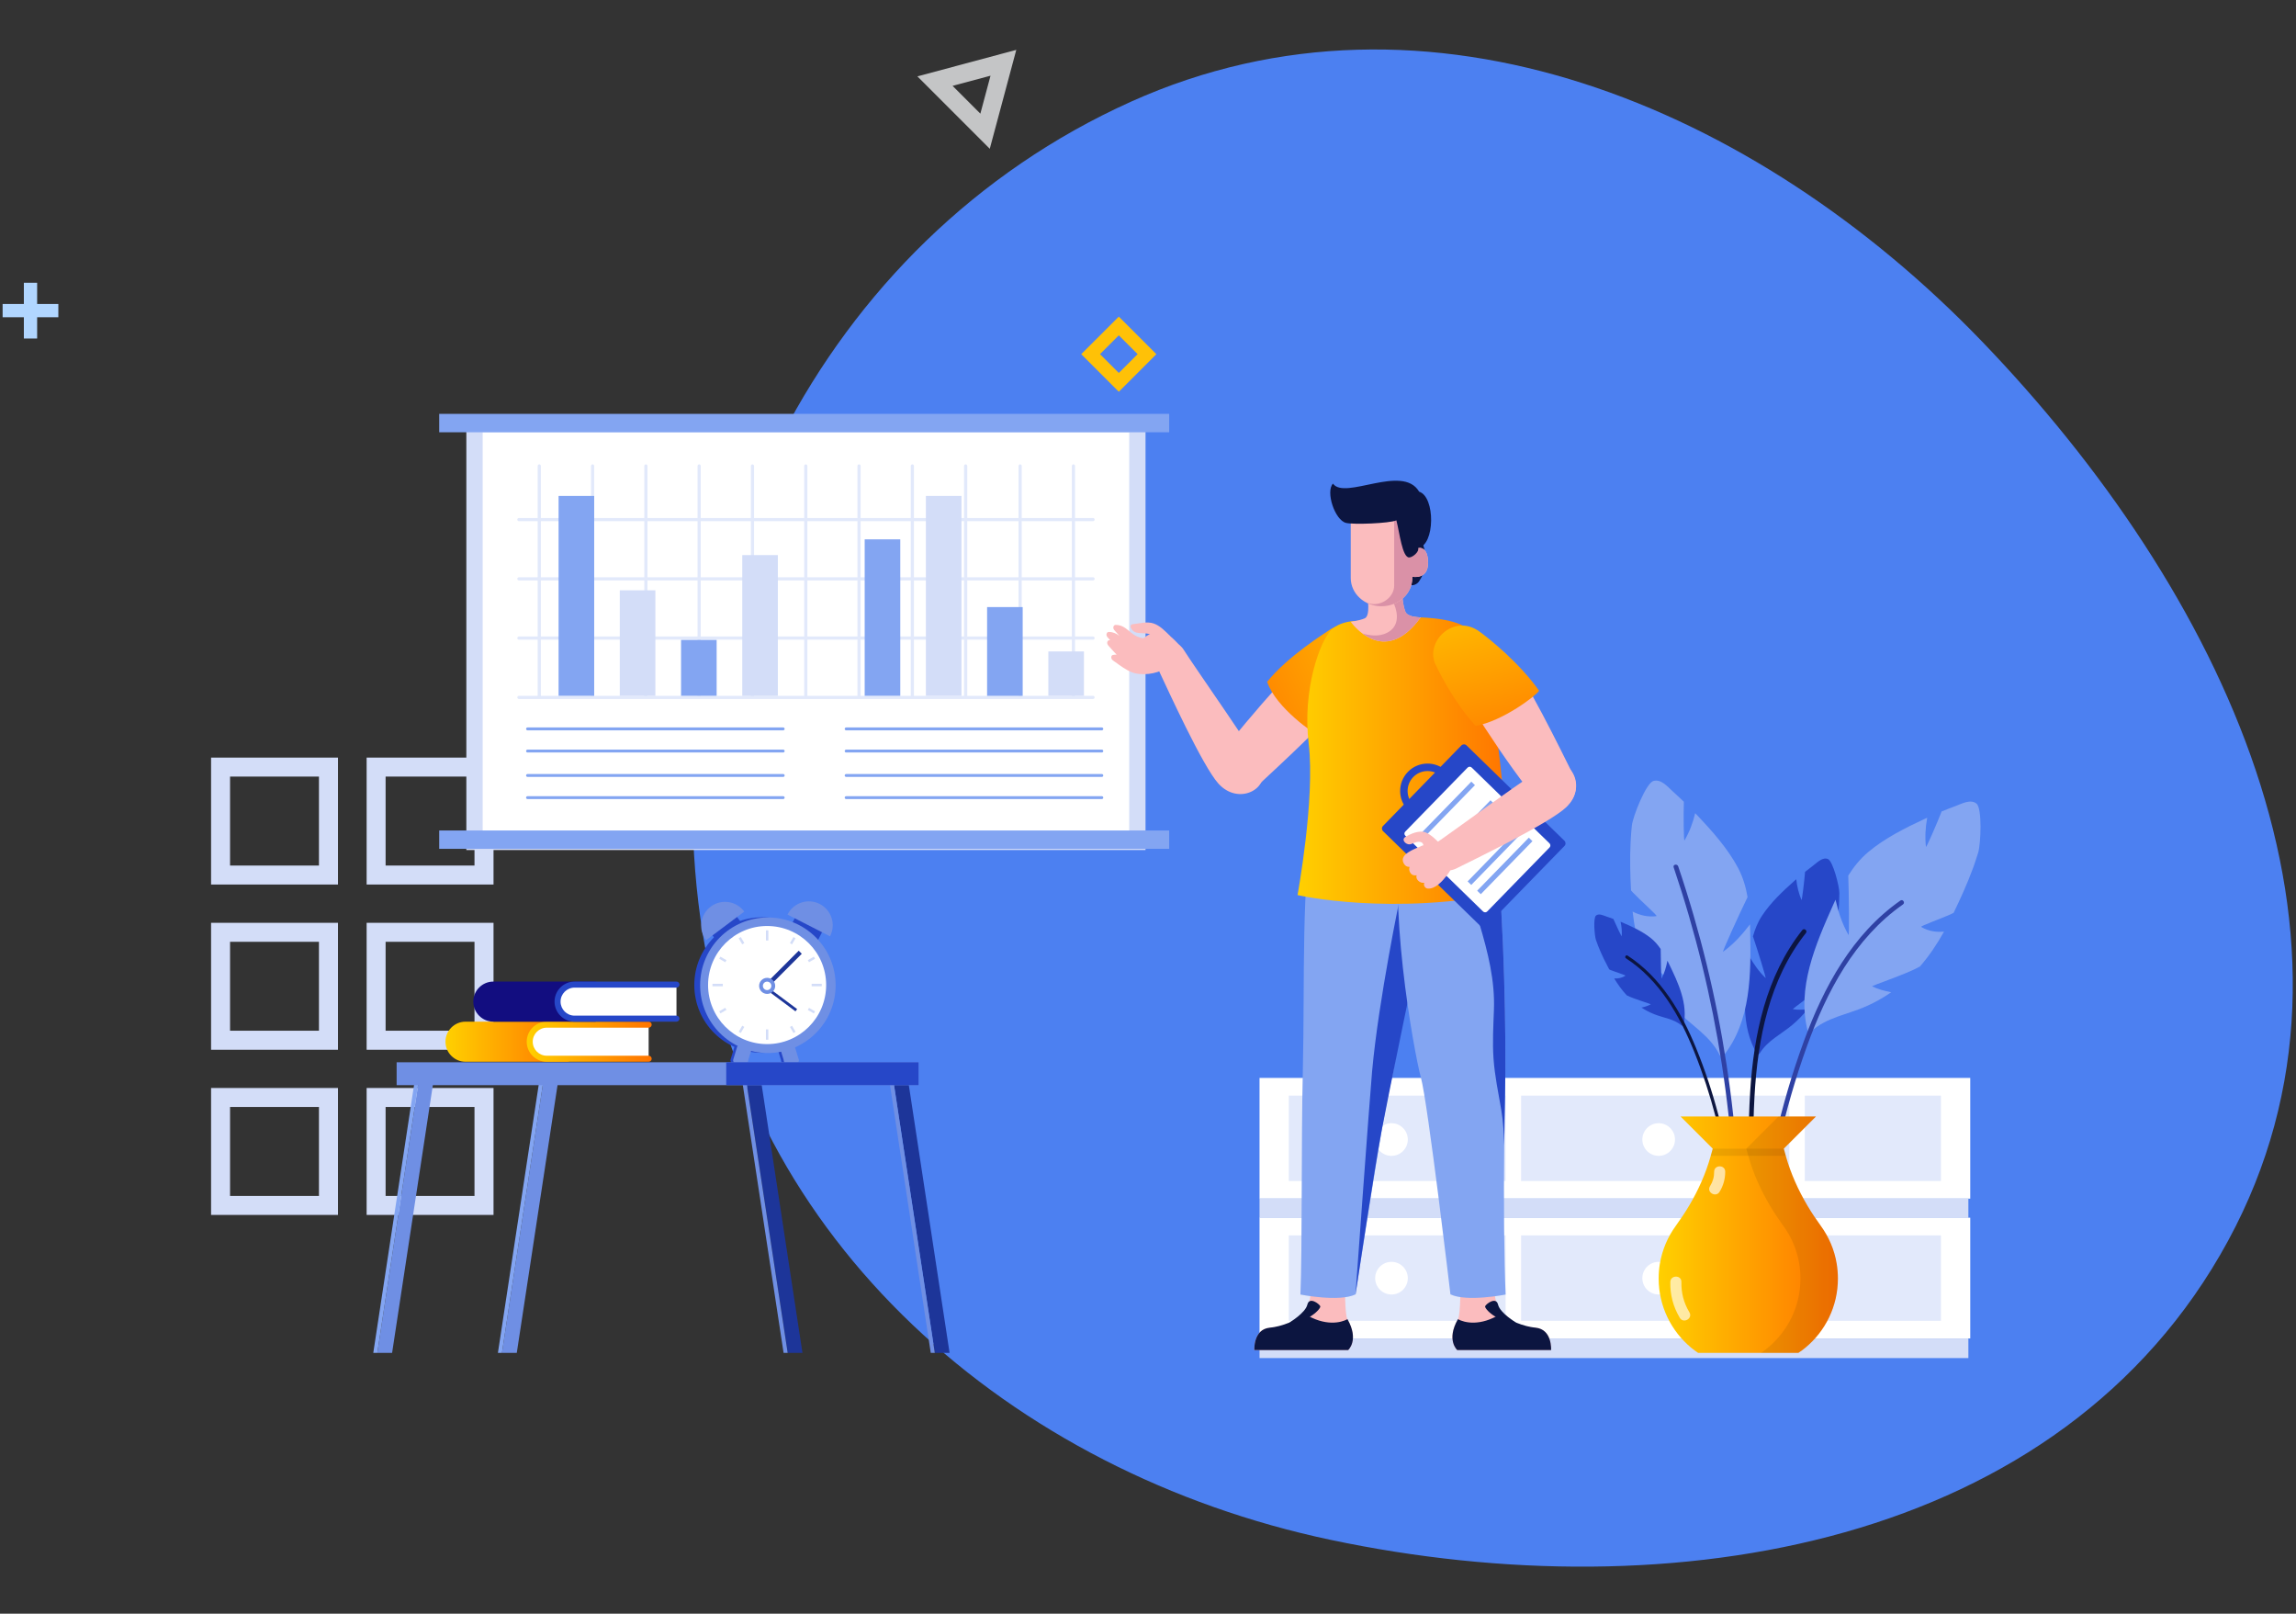 <svg width="602" height="423" viewBox="0 0 602 423" fill="none" xmlns="http://www.w3.org/2000/svg">
<rect x="0" y="0" width="602" height="423" fill="#333333" stroke="none"/>
<mask id="mask0" mask-type="alpha" maskUnits="userSpaceOnUse" x="0" y="0" width="602" height="423">
<rect width="602" height="423" fill="#C4C4C4"/>
</mask>
<g mask="url(#mask0)">
<path fill-rule="evenodd" clip-rule="evenodd" d="M584.188 325.26C540.55 405.588 438.284 422.543 348.854 403.645C265.161 385.959 195.391 325.348 183.626 240.613C171.367 152.317 215.227 63.255 296.516 26.666C374.387 -8.384 460.323 27.91 519.568 89.404C582.092 154.302 627.212 246.065 584.188 325.26Z" fill="#4C80F1"/>
<g clip-path="url(#clip0)">
<path d="M96.128 198.593V231.865H129.4V198.593H96.128ZM124.425 226.89H101.103V203.568H124.412V226.89H124.425Z" fill="#D3DDF8"/>
<path d="M55.344 198.594V231.866H88.616V198.594H55.344ZM83.641 226.891H60.319V203.569H83.628V226.891H83.641Z" fill="#D3DDF8"/>
<path d="M96.128 241.903V275.175H129.4V241.903H96.128V241.903ZM124.425 270.187H101.103V246.878H124.412V270.187H124.425Z" fill="#D3DDF8"/>
<path d="M55.344 241.903V275.175H88.615V241.903H55.344V241.903ZM83.641 270.187H60.319V246.878H83.628V270.187H83.641Z" fill="#D3DDF8"/>
<path d="M96.128 285.201V318.473H129.4V285.201H96.128ZM124.425 313.498H101.103V290.176H124.412V313.498H124.425Z" fill="#D3DDF8"/>
<path d="M55.344 285.201V318.473H88.615V285.201H55.344ZM83.641 313.498H60.319V290.176H83.628V313.498H83.641Z" fill="#D3DDF8"/>
<path d="M516.59 282.562H330.243V314.205H516.59V282.562Z" fill="white"/>
<path d="M508.914 287.196H337.921V309.583H508.914V287.196Z" fill="#E2E9FB"/>
<path d="M516.591 319.205H330.244V350.848H516.591V319.205Z" fill="white"/>
<path d="M508.914 323.839H337.921V346.227H508.914V323.839Z" fill="#E2E9FB"/>
<path d="M398.82 285.491H394.766V311.629H398.82V285.491Z" fill="white"/>
<path d="M473.205 285.491H469.151V311.629H473.205V285.491Z" fill="white"/>
<path d="M398.82 322.98H394.766V349.118H398.82V322.98Z" fill="white"/>
<path d="M473.205 322.98H469.151V349.118H473.205V322.98Z" fill="white"/>
<path d="M369.121 298.712C369.121 296.35 367.202 294.431 364.841 294.431C362.48 294.431 360.56 296.35 360.56 298.712C360.56 301.073 362.48 302.992 364.841 302.992C367.202 302.992 369.121 301.073 369.121 298.712Z" fill="white"/>
<path d="M439.176 298.712C439.176 296.35 437.256 294.431 434.895 294.431C432.534 294.431 430.615 296.35 430.615 298.712C430.615 301.073 432.534 302.992 434.895 302.992C437.256 302.992 439.176 301.073 439.176 298.712Z" fill="white"/>
<path d="M369.121 335.052C369.121 332.691 367.202 330.772 364.841 330.772C362.48 330.772 360.56 332.691 360.56 335.052C360.56 337.413 362.48 339.333 364.841 339.333C367.202 339.345 369.121 337.426 369.121 335.052Z" fill="white"/>
<path d="M439.176 335.052C439.176 332.691 437.256 330.772 434.895 330.772C432.534 330.772 430.615 332.691 430.615 335.052C430.615 337.413 432.534 339.333 434.895 339.333C437.256 339.345 439.176 337.426 439.176 335.052Z" fill="white"/>
<path d="M516.098 314.154H330.244V319.294H516.098V314.154Z" fill="#D3DDF8"/>
<path d="M516.098 350.86H330.244V356H516.098V350.86Z" fill="#D3DDF8"/>
<path d="M122.274 222.822L300.351 222.822V108.966L122.274 108.966V222.822Z" fill="#D3DDF8"/>
<path d="M126.554 218.491L296.069 218.491V113.309L126.554 113.309V218.491Z" fill="white"/>
<path d="M253.194 183.012C253.421 183.012 253.61 182.823 253.61 182.595V122.138C253.61 121.911 253.421 121.721 253.194 121.721C252.966 121.721 252.777 121.911 252.777 122.138V182.608C252.777 182.835 252.966 183.012 253.194 183.012Z" fill="#E2E9FB"/>
<path d="M136.055 136.621H286.592C286.82 136.621 287.009 136.432 287.009 136.204C287.009 135.977 286.82 135.788 286.592 135.788H136.055C135.828 135.788 135.638 135.977 135.638 136.204C135.638 136.432 135.828 136.621 136.055 136.621Z" fill="#E2E9FB"/>
<path d="M136.055 152.152H286.592C286.819 152.152 287.009 151.963 287.009 151.735C287.009 151.508 286.819 151.319 286.592 151.319H136.055C135.827 151.319 135.638 151.508 135.638 151.735C135.638 151.963 135.827 152.152 136.055 152.152Z" fill="#E2E9FB"/>
<path d="M136.055 167.683H286.592C286.819 167.683 287.009 167.494 287.009 167.267C287.009 167.04 286.819 166.85 286.592 166.85H136.055C135.827 166.85 135.638 167.04 135.638 167.267C135.638 167.507 135.827 167.683 136.055 167.683Z" fill="#E2E9FB"/>
<path d="M136.055 183.227H286.592C286.819 183.227 287.009 183.038 287.009 182.81C287.009 182.583 286.819 182.394 286.592 182.394H136.055C135.827 182.394 135.638 182.583 135.638 182.81C135.638 183.038 135.827 183.227 136.055 183.227Z" fill="#E2E9FB"/>
<path d="M239.216 183.012C239.444 183.012 239.633 182.823 239.633 182.595V122.138C239.633 121.911 239.444 121.721 239.216 121.721C238.989 121.721 238.8 121.911 238.8 122.138V182.608C238.8 182.835 238.989 183.012 239.216 183.012Z" fill="#E2E9FB"/>
<path d="M281.454 183.012C281.681 183.012 281.87 182.823 281.87 182.595V122.138C281.87 121.911 281.681 121.721 281.454 121.721C281.226 121.721 281.037 121.911 281.037 122.138V182.608C281.037 182.835 281.214 183.012 281.454 183.012Z" fill="#E2E9FB"/>
<path d="M267.475 183.012C267.702 183.012 267.892 182.823 267.892 182.595V122.138C267.892 121.911 267.702 121.721 267.475 121.721C267.248 121.721 267.058 121.911 267.058 122.138V182.608C267.058 182.835 267.248 183.012 267.475 183.012Z" fill="#E2E9FB"/>
<path d="M225.238 183.012C225.465 183.012 225.655 182.823 225.655 182.595V122.138C225.655 121.911 225.465 121.721 225.238 121.721C225.011 121.721 224.821 121.911 224.821 122.138V182.608C224.834 182.835 225.011 183.012 225.238 183.012Z" fill="#E2E9FB"/>
<path d="M211.273 183.012C211.501 183.012 211.69 182.823 211.69 182.595V122.138C211.69 121.911 211.501 121.721 211.273 121.721C211.046 121.721 210.857 121.911 210.857 122.138V182.608C210.857 182.835 211.046 183.012 211.273 183.012Z" fill="#E2E9FB"/>
<path d="M197.295 183.012C197.522 183.012 197.712 182.823 197.712 182.595V122.138C197.712 121.911 197.522 121.721 197.295 121.721C197.068 121.721 196.878 121.911 196.878 122.138V182.608C196.878 182.835 197.068 183.012 197.295 183.012Z" fill="#E2E9FB"/>
<path d="M183.317 183.012C183.544 183.012 183.733 182.823 183.733 182.595V122.138C183.733 121.911 183.544 121.721 183.317 121.721C183.089 121.721 182.9 121.911 182.9 122.138V182.608C182.913 182.835 183.089 183.012 183.317 183.012Z" fill="#E2E9FB"/>
<path d="M169.352 183.012C169.579 183.012 169.768 182.823 169.768 182.595V122.138C169.768 121.911 169.579 121.721 169.352 121.721C169.124 121.721 168.935 121.911 168.935 122.138V182.608C168.935 182.835 169.124 183.012 169.352 183.012Z" fill="#E2E9FB"/>
<path d="M155.373 183.012C155.601 183.012 155.79 182.823 155.79 182.595V122.138C155.79 121.911 155.601 121.721 155.373 121.721C155.146 121.721 154.957 121.911 154.957 122.138V182.608C154.957 182.835 155.146 183.012 155.373 183.012Z" fill="#E2E9FB"/>
<path d="M141.396 183.012C141.623 183.012 141.812 182.823 141.812 182.595V122.138C141.812 121.911 141.623 121.721 141.396 121.721C141.168 121.721 140.979 121.911 140.979 122.138V182.608C140.992 182.835 141.168 183.012 141.396 183.012Z" fill="#E2E9FB"/>
<path d="M221.854 203.657H288.89C289.105 203.657 289.269 203.493 289.269 203.278C289.269 203.063 289.105 202.899 288.89 202.899H221.854C221.652 202.899 221.475 203.063 221.475 203.278C221.475 203.48 221.639 203.657 221.854 203.657Z" fill="#83A5F2"/>
<path d="M221.854 209.465H288.89C289.105 209.465 289.269 209.301 289.269 209.087C289.269 208.872 289.105 208.708 288.89 208.708H221.854C221.652 208.708 221.475 208.872 221.475 209.087C221.475 209.301 221.639 209.465 221.854 209.465Z" fill="#83A5F2"/>
<path d="M138.315 203.657H205.351C205.566 203.657 205.73 203.493 205.73 203.278C205.73 203.063 205.566 202.899 205.351 202.899H138.315C138.113 202.899 137.936 203.063 137.936 203.278C137.936 203.48 138.113 203.657 138.315 203.657Z" fill="#83A5F2"/>
<path d="M138.315 209.465H205.351C205.565 209.465 205.729 209.301 205.729 209.087C205.729 208.872 205.565 208.708 205.351 208.708H138.315C138.113 208.708 137.936 208.872 137.936 209.087C137.936 209.301 138.113 209.465 138.315 209.465Z" fill="#83A5F2"/>
<path d="M221.854 191.447H288.89C289.105 191.447 289.269 191.283 289.269 191.068C289.269 190.853 289.105 190.689 288.89 190.689H221.854C221.652 190.689 221.475 190.853 221.475 191.068C221.475 191.27 221.639 191.447 221.854 191.447Z" fill="#83A5F2"/>
<path d="M221.854 197.255H288.89C289.105 197.255 289.269 197.091 289.269 196.876C289.269 196.662 289.105 196.498 288.89 196.498H221.854C221.652 196.498 221.475 196.662 221.475 196.876C221.475 197.091 221.639 197.255 221.854 197.255Z" fill="#83A5F2"/>
<path d="M138.315 191.447H205.351C205.566 191.447 205.73 191.283 205.73 191.068C205.73 190.853 205.566 190.689 205.351 190.689H138.315C138.113 190.689 137.936 190.853 137.936 191.068C137.936 191.27 138.113 191.447 138.315 191.447Z" fill="#83A5F2"/>
<path d="M138.315 197.255H205.351C205.565 197.255 205.729 197.091 205.729 196.876C205.729 196.662 205.565 196.498 205.351 196.498H138.315C138.113 196.498 137.936 196.662 137.936 196.876C137.936 197.091 138.113 197.255 138.315 197.255Z" fill="#83A5F2"/>
<path d="M306.555 108.488H115.157V113.312H306.555V108.488Z" fill="#83A5F2"/>
<path d="M306.555 217.698H115.157V222.509H306.555V217.698Z" fill="#83A5F2"/>
<path d="M155.79 130.004H146.458V182.393H155.79V130.004Z" fill="#83A5F2"/>
<path d="M171.838 154.74H162.507V182.393H171.838V154.74Z" fill="#D3DDF8"/>
<path d="M187.901 167.746H178.569V182.393H187.901V167.746Z" fill="#83A5F2"/>
<path d="M203.949 145.51H194.618V182.406H203.949V145.51Z" fill="#D3DDF8"/>
<path d="M236.047 141.381H226.715V182.393H236.047V141.381Z" fill="#83A5F2"/>
<path d="M252.095 130.004H242.764V182.393H252.095V130.004Z" fill="#D3DDF8"/>
<path d="M268.144 159.134H258.813V182.406H268.144V159.134Z" fill="#83A5F2"/>
<path d="M284.205 170.764H274.874V182.393H284.205V170.764Z" fill="#D3DDF8"/>
<path d="M475.843 250.894C477.358 251.273 478.874 251.071 480.301 250.515C479.707 253.179 478.912 255.793 477.775 258.281C475.502 260.604 469.808 264.493 470.111 264.543C471.386 264.758 472.649 264.695 473.924 264.569C472.762 266.033 471.462 267.372 470.048 268.571C467.143 271.059 463.456 272.713 461.386 276.122C461.335 276.198 461.272 276.249 461.209 276.249C461.133 276.451 460.868 276.564 460.742 276.337C456.297 269.039 457.383 259.947 458.443 251.752C458.494 251.361 458.544 250.982 458.595 250.591C459.807 252.699 461.158 254.682 462.926 256.361C463.166 256.589 460.817 248.987 459.618 245.452C460.148 243.558 460.88 241.727 461.992 240.047C464.29 236.55 467.51 233.544 470.578 230.817C470.704 230.703 470.843 230.602 470.969 230.489C471.171 232.358 471.613 234.176 472.333 235.906C472.459 236.209 473.091 230.969 473.28 228.544C474.038 227.951 474.783 227.345 475.553 226.776C476.563 226.006 477.927 224.617 479.278 225.186C480.591 225.728 482.283 232.345 482.27 234.113C482.27 234.87 482.245 235.628 482.207 236.398C482.195 236.726 482.182 237.067 482.157 237.396C481.967 240.451 481.538 243.532 481.058 246.538C480.919 246.676 480.793 246.803 480.641 246.929C479.114 248.23 475.565 250.818 475.843 250.894Z" fill="#2647C8"/>
<path d="M458.885 286.261C459.819 271.235 463.014 255.856 472.56 243.797C473.052 243.178 473.999 243.949 473.507 244.567C463.885 256.714 460.867 272.296 460.021 287.436C459.049 305.025 460.4 322.753 463.62 340.064C463.759 340.835 462.547 340.948 462.408 340.178C459.112 322.45 457.761 304.28 458.885 286.261Z" fill="#0C1540"/>
<path d="M434.326 240.148C432.117 240.451 429.983 239.946 428.063 238.961C428.48 242.674 429.213 246.336 430.412 249.871C433.278 253.356 440.741 259.48 440.299 259.505C438.455 259.606 436.662 259.341 434.882 258.975C436.309 261.134 437.938 263.154 439.756 264.985C443.494 268.799 448.469 271.589 450.868 276.526C450.918 276.64 451.006 276.703 451.095 276.728C451.171 277.006 451.524 277.196 451.752 276.918C459.214 267.675 459.113 255.162 458.886 243.886C458.873 243.356 458.86 242.825 458.848 242.295C456.802 244.972 454.567 247.472 451.789 249.48C451.411 249.757 455.944 239.782 458.204 235.161C457.749 232.509 456.992 229.921 455.691 227.471C452.976 222.382 448.898 217.824 444.958 213.657C444.794 213.48 444.617 213.329 444.466 213.152C443.885 215.652 442.976 218.064 441.675 220.299C441.448 220.69 441.385 213.48 441.498 210.16C440.526 209.238 439.554 208.316 438.556 207.42C437.243 206.233 435.526 204.137 433.531 204.717C431.586 205.26 428.139 213.985 427.874 216.385C427.76 217.407 427.672 218.455 427.609 219.491C427.571 219.945 427.546 220.4 427.533 220.842C427.319 225.021 427.432 229.264 427.647 233.406C427.811 233.608 427.988 233.81 428.177 233.999C430.109 236.045 434.73 240.098 434.326 240.148Z" fill="#83A5F2"/>
<path d="M503.724 242.977C505.554 244.075 507.625 244.404 509.709 244.214C507.89 247.472 505.82 250.578 503.37 253.381C499.481 255.528 490.516 258.394 490.895 258.571C492.486 259.341 494.165 259.771 495.87 260.099C493.774 261.551 491.551 262.814 489.228 263.824C484.455 265.945 478.975 266.665 474.934 270.314C474.846 270.402 474.745 270.428 474.656 270.415C474.48 270.642 474.101 270.693 474 270.352C471.033 259.076 476.02 247.586 480.604 237.295C480.818 236.802 481.033 236.322 481.26 235.843C482.018 239.075 483.015 242.207 484.67 245.086C484.897 245.49 484.796 234.605 484.606 229.517C486.033 227.244 487.725 225.135 489.821 223.367C494.19 219.693 499.582 217.016 504.671 214.642C504.873 214.541 505.1 214.465 505.302 214.364C504.835 216.89 504.696 219.44 504.974 221.978C505.011 222.42 507.89 215.804 509.09 212.71C510.315 212.218 511.527 211.725 512.752 211.283C514.381 210.677 516.691 209.389 518.244 210.665C519.747 211.89 519.368 221.196 518.674 223.506C518.371 224.491 518.042 225.489 517.701 226.474C517.563 226.903 517.398 227.332 517.247 227.749C515.795 231.676 514.04 235.54 512.234 239.277C512.007 239.403 511.779 239.517 511.54 239.631C509.039 240.767 503.383 242.775 503.724 242.977Z" fill="#83A5F2"/>
<path d="M473.002 272.839C478.192 258.697 485.667 244.883 498.269 236.07C498.913 235.615 499.594 236.625 498.95 237.08C486.248 245.969 478.899 260.036 473.76 274.291C467.787 290.858 464.012 308.245 462.131 325.746C462.042 326.529 460.855 326.276 460.931 325.506C462.863 307.576 466.777 289.772 473.002 272.839Z" fill="#2F41A4"/>
<path d="M455.008 332.047C455.716 296.489 450.223 261.021 438.821 227.345C438.568 226.6 439.768 226.36 440.02 227.105C451.448 260.894 456.928 296.477 456.221 332.135C456.208 332.905 454.996 332.83 455.008 332.047Z" fill="#2F41A4"/>
<path d="M426.181 255.768C425.285 256.349 424.275 256.538 423.239 256.488C424.199 258.066 425.285 259.581 426.535 260.92C428.492 261.917 433 263.18 432.811 263.281C432.04 263.698 431.22 263.938 430.374 264.127C431.434 264.809 432.558 265.39 433.732 265.857C436.144 266.829 438.859 267.082 440.93 268.824C440.98 268.862 441.031 268.875 441.069 268.875C441.157 268.988 441.346 269.001 441.397 268.824C442.672 263.18 439.995 257.574 437.546 252.548C437.432 252.308 437.318 252.081 437.192 251.841C436.876 253.457 436.435 255.023 435.664 256.488C435.563 256.69 435.424 251.298 435.424 248.773C434.679 247.674 433.808 246.651 432.735 245.818C430.5 244.076 427.785 242.838 425.222 241.752C425.121 241.702 425.007 241.664 424.906 241.626C425.184 242.863 425.298 244.126 425.209 245.401C425.197 245.629 423.656 242.396 423.012 240.881C422.393 240.666 421.787 240.439 421.169 240.237C420.348 239.959 419.186 239.366 418.441 240.022C417.721 240.654 418.062 245.262 418.454 246.399C418.618 246.879 418.807 247.371 418.984 247.851C419.06 248.066 419.148 248.268 419.237 248.482C420.02 250.402 420.954 252.296 421.926 254.114C422.04 254.164 422.154 254.227 422.28 254.278C423.505 254.77 426.346 255.654 426.181 255.768Z" fill="#2647C8"/>
<path d="M444.73 274.796C440.879 265.351 435.487 256.172 426.749 250.502C426.308 250.212 425.866 250.906 426.308 251.197C435.121 256.917 440.437 266.261 444.25 275.794C448.695 286.868 451.662 298.547 453.354 310.354C453.43 310.884 454.238 310.682 454.162 310.164C452.433 298.08 449.352 286.123 444.73 274.796Z" fill="#0C1540"/>
<path d="M434.894 335.153C434.894 342.439 438.215 348.967 443.417 353.285C444.011 353.765 444.604 354.22 445.236 354.636H471.525C472.169 354.22 472.775 353.765 473.356 353.285C478.583 348.967 481.891 342.451 481.891 335.153C481.891 333.827 481.778 332.539 481.576 331.264C480.97 327.59 479.505 324.218 477.396 321.327C476.146 319.609 474.972 317.854 473.899 316.036C471.5 311.983 469.555 307.69 468.267 303.144L468.229 302.98L467.699 301.111L476.146 292.664H440.627L449.074 301.111L448.544 302.98L448.506 303.144C447.218 307.69 445.286 311.995 442.887 316.036C441.801 317.854 440.64 319.609 439.389 321.327C437.281 324.218 435.829 327.59 435.21 331.264C434.995 332.539 434.894 333.827 434.894 335.153Z" fill="url(#paint0_linear)"/>
<path opacity="0.08" d="M472.068 335.153C472.068 333.827 471.955 332.539 471.753 331.264C471.147 327.589 469.682 324.218 467.573 321.327C466.323 319.609 465.149 317.854 464.076 316.036C461.676 311.983 459.732 307.69 458.444 303.144L458.406 302.98L457.876 301.111L466.323 292.664H476.147L467.699 301.111L468.23 302.98L468.268 303.144C469.556 307.69 471.5 311.995 473.899 316.036C474.973 317.854 476.147 319.609 477.397 321.327C479.493 324.218 480.958 327.589 481.576 331.264C481.791 332.527 481.892 333.827 481.892 335.153C481.892 342.439 478.571 348.967 473.356 353.285C472.775 353.765 472.169 354.22 471.525 354.636H461.702C462.346 354.22 462.952 353.765 463.533 353.285C468.747 348.967 472.068 342.439 472.068 335.153Z" fill="black"/>
<path opacity="0.08" d="M448.544 302.98H468.216L467.699 301.111H449.074L448.544 302.98Z" fill="black"/>
<path opacity="0.64" d="M440.854 336.049C440.791 338.903 441.473 341.542 442.951 343.992C443.923 345.608 441.397 347.06 440.438 345.456C438.721 342.59 437.862 339.383 437.95 336.037C438.001 334.181 440.905 334.181 440.854 336.049Z" fill="white"/>
<path opacity="0.64" d="M448.355 310.948C449.088 309.773 449.454 308.523 449.441 307.147C449.441 305.278 452.345 305.266 452.345 307.147C452.345 309.016 451.853 310.834 450.856 312.425C449.883 314.003 447.37 312.539 448.355 310.948Z" fill="white"/>
<path d="M352.657 335.986L343.629 336.454C344.209 343.853 340.522 347.351 332.959 348.045C328.514 348.449 328.868 353.917 328.868 353.917H353.465C353.465 353.917 356.42 351.341 353.288 345.81C352.53 344.459 352.657 335.986 352.657 335.986Z" fill="#FBBCBE"/>
<path d="M332.971 348.032C328.526 348.437 328.88 353.904 328.88 353.904H353.477C353.477 353.904 356.432 351.328 353.3 345.798C351.634 346.745 347.391 347.742 342.126 344.409C340.105 346.075 336.052 347.755 332.971 348.032Z" fill="#0C1540"/>
<path d="M338.06 346.694C338.06 346.694 342.265 344.194 342.782 341.997C343.3 339.8 345.901 341.795 346.166 342.401C346.419 343.02 343.073 346.631 338.06 346.694Z" fill="#0C1540"/>
<path d="M344.512 215.526C341.115 229.997 342.138 257.069 341.595 280.681C341.153 299.47 341.469 327.628 340.964 339.345C340.964 339.345 351.129 341.378 355.434 339.295C355.434 339.295 362.821 290.606 364.652 283.926C366.483 277.246 372.43 234.53 367.657 216.297C362.871 198.051 345.838 209.844 344.512 215.526Z" fill="#83A5F2"/>
<path d="M367.203 234.631C367.203 234.631 361.47 261.93 359.766 280.744C359.084 288.282 355.409 339.295 355.409 339.295C355.409 339.295 360.473 305.72 362.203 296.654C364.627 283.926 371.61 250.515 371.61 250.515L367.203 234.631Z" fill="#2647C8"/>
<path d="M382.897 335.986L391.925 336.454C391.344 343.853 395.032 347.351 402.595 348.045C407.04 348.449 406.686 353.917 406.686 353.917H382.089C382.089 353.917 379.122 351.341 382.266 345.81C383.036 344.459 382.897 335.986 382.897 335.986Z" fill="#FBBCBE"/>
<path d="M402.595 348.032C407.04 348.437 406.686 353.904 406.686 353.904H382.089C382.089 353.904 379.122 351.328 382.266 345.798C383.933 346.745 388.175 347.742 393.428 344.409C395.461 346.075 399.514 347.755 402.595 348.032Z" fill="#0C1540"/>
<path d="M397.506 346.694C397.506 346.694 393.301 344.194 392.784 341.997C392.266 339.8 389.665 341.795 389.4 342.401C389.147 343.02 392.493 346.631 397.506 346.694Z" fill="#0C1540"/>
<path d="M394.767 339.345C394.767 339.345 384.602 341.365 380.296 339.295C380.296 339.295 374.387 289.103 372.544 282.423C370.713 275.744 363.301 234.542 368.061 216.309C372.834 198.063 389.868 209.857 391.206 215.539C391.762 217.887 392.191 220.867 392.545 224.302C394.325 241.904 394.969 271.185 394.615 286.918C394.514 291.237 394.451 295.707 394.401 300.177C394.237 315.228 394.363 330.304 394.767 339.345Z" fill="#83A5F2"/>
<path d="M392.544 224.289C392.279 223.721 392.001 223.165 391.711 222.635C390.966 221.233 390.183 219.983 388.643 219.554C387.683 219.289 386.395 219.516 385.385 219.529C384.009 219.554 379.539 219.061 379.375 221.183C382.569 228.014 385.751 234.883 387.898 242.131C390.107 249.606 392.001 257.005 391.698 264.758C391.547 269.001 391.294 273.269 391.597 277.524C391.913 282.019 392.86 286.451 393.618 290.896C394.135 293.964 394.299 297.07 394.4 300.176C394.438 295.707 394.514 291.237 394.615 286.918C394.969 271.185 394.312 241.903 392.544 224.289Z" fill="#2647C8"/>
<path d="M355.51 179.325C352.606 185.057 333.476 202.432 329.941 205.765C325.685 209.781 316.556 205.311 318.551 200.336C320.306 195.929 341.014 172.658 343.956 170.587C349.26 166.862 359.147 172.153 355.51 179.325Z" fill="#FBBCBE"/>
<path d="M345.989 192.962C352.303 186.901 357.353 178.277 358.97 175.145C362.796 167.695 354.083 161.357 348.679 165.082C347.328 166.016 337.719 171.951 332.239 178.719C334.511 185.562 344.752 192.52 345.989 192.962Z" fill="url(#paint1_linear)"/>
<path d="M357.203 162.759C357.203 162.759 351.836 162.291 349.008 165.158C346.179 168.024 341.406 180.562 343.136 195.008C344.853 209.453 340.207 234.631 340.207 234.631C340.207 234.631 365.019 240.325 395.98 233.823C395.98 233.823 393.669 180.739 386.333 166.458C383.997 161.925 373.087 161.913 371.433 161.774C369.779 161.622 357.203 162.759 357.203 162.759Z" fill="url(#paint2_linear)"/>
<path d="M358.528 156.433C358.528 156.433 359.387 161.433 357.821 162.089C356.243 162.746 354.147 162.973 354.147 162.973C354.147 162.973 362.733 175.398 372.494 161.824C372.494 161.824 369.577 161.862 368.68 160.688C367.771 159.513 367.216 153.693 367.67 149.841L358.528 156.433Z" fill="#FBBCBE"/>
<path d="M368.692 160.688C367.783 159.513 367.227 153.693 367.682 149.841L362.467 153.591C363.502 154.513 365.068 157.102 365.018 157.266C366.381 159.817 367.139 163.403 364.487 165.372C362.454 166.888 359.74 166.812 357.24 166.067C360.598 168.567 366.306 170.423 372.505 161.824C372.505 161.824 369.589 161.862 368.692 160.688Z" fill="#DA91A7"/>
<path d="M319.498 205.45C315.319 200.904 305.925 180.171 304.081 176.294C301.859 171.61 307.566 165.827 310.382 170.36C313.097 174.729 330.067 198.694 330.976 201.611C332.618 206.864 324.739 211.145 319.498 205.45Z" fill="#FBBCBE"/>
<path d="M373.061 142.467C372.985 142.038 370.081 139.677 369.765 139.828C369.715 139.828 369.917 149.829 369.45 150.738C369.109 151.407 368.591 152.922 369.551 153.301C370.447 153.655 371.571 153.15 372.063 152.405C375.233 147.657 373.25 143.566 373.061 142.467Z" fill="#0C1540"/>
<path d="M354.159 136.406V151.52C354.159 155.612 357.77 158.92 362.228 158.92C366.685 158.92 370.296 155.612 370.296 151.52V151.18C370.296 151.18 374.438 152.076 374.438 147.543C374.438 143.01 371.837 143.641 371.837 143.641V136.406H354.159V136.406Z" fill="#FBBCBE"/>
<path d="M371.823 143.641V134.436H365.548C365.548 134.487 365.548 137.745 365.548 137.795V153.478C365.548 156.218 362.896 158.44 360.143 158.352C359.285 158.326 358.502 158.086 357.82 157.708C359.083 158.465 360.585 158.92 362.214 158.92C366.671 158.92 370.283 155.612 370.283 151.52V151.18C370.283 151.18 374.424 152.076 374.424 147.543C374.424 143.01 371.823 143.641 371.823 143.641Z" fill="#DA91A7"/>
<path d="M372.076 128.881C372.076 128.868 372.076 128.855 372.064 128.843C367.745 121.557 352.568 131.166 349.499 126.772C347.517 128.843 349.979 136.368 352.934 137.075C354.916 137.555 364.285 137.202 366.129 136.406C366.962 139.677 367.682 146.142 369.475 146.129C370.346 146.129 372.177 144.664 371.824 143.641C376.281 142.909 376.369 130.181 372.076 128.881Z" fill="#0C1540"/>
<path d="M303.121 165.537C302.629 165.587 300.962 166.383 299.762 167.317C298.525 167.14 297.54 166.648 296.454 165.751C295.191 164.703 294.232 163.807 292.502 163.807C292.237 163.807 292.022 164.009 291.946 164.249C291.744 164.893 292.312 165.335 292.704 165.777C292.969 166.067 293.234 166.37 293.499 166.673C292.704 166.08 291.883 165.663 290.709 165.65C290.444 165.65 290.229 165.852 290.153 166.092C289.951 166.749 290.519 167.178 290.911 167.62C290.974 167.683 291.037 167.759 291.088 167.822C291.025 167.822 290.974 167.809 290.898 167.809C290.633 167.809 290.418 168.012 290.343 168.251C290.153 168.895 290.709 169.337 291.1 169.779C291.631 170.373 292.186 171.004 292.767 171.598C292.464 171.598 292.148 171.61 291.807 171.686C291.542 171.736 291.378 171.989 291.365 172.242C291.315 172.923 291.946 173.214 292.439 173.567C293.752 174.514 295.191 175.588 296.694 176.194C299.207 177.216 303.31 176.699 305.407 175.247C305.432 175.234 305.419 175.209 305.432 175.196C306.025 174.918 306.644 174.628 306.985 174.615C307.806 174.615 311.531 171.825 309.346 169.198C307.515 167.368 305.874 165.271 303.121 165.537Z" fill="#FBBCBE"/>
<path d="M296.454 164.463C296.315 164.135 296.504 163.693 296.883 163.643C298.6 163.453 300.772 162.847 302.464 163.428C304.118 163.996 305.52 165.436 306.72 166.635C307.023 166.938 306.858 167.304 306.568 167.468C306.555 167.683 306.454 167.885 306.24 167.948C304.169 168.63 303.209 166.913 301.442 166.256C299.674 165.612 297.426 166.66 296.454 164.463Z" fill="#FBBCBE"/>
<path d="M410.197 221.751L389.653 242.851C389.287 243.23 388.668 243.242 388.289 242.863L362.631 217.875C362.253 217.509 362.24 216.89 362.619 216.511L383.163 195.412C383.529 195.033 384.148 195.02 384.526 195.399L410.184 220.388C410.563 220.766 410.576 221.372 410.197 221.751Z" fill="#2647C8"/>
<path d="M369.147 202.331C366.381 205.172 366.444 209.718 369.286 212.483C372.127 215.249 376.672 215.185 379.438 212.344C382.203 209.503 382.14 204.958 379.299 202.192C376.458 199.427 371.912 199.49 369.147 202.331ZM378.036 210.981C376.016 213.052 372.707 213.089 370.649 211.082C368.578 209.061 368.541 205.753 370.548 203.695C372.556 201.624 375.877 201.586 377.935 203.594C380.006 205.602 380.044 208.923 378.036 210.981Z" fill="#2647C8"/>
<path d="M406.283 222.155L389.943 238.924C389.653 239.227 389.161 239.227 388.858 238.936L368.465 219.074C368.162 218.784 368.149 218.292 368.453 217.989L384.792 201.22C385.082 200.917 385.575 200.904 385.878 201.207L406.27 221.069C406.573 221.36 406.573 221.852 406.283 222.155Z" fill="white"/>
<path d="M373.175 219.718L372.228 218.797L385.776 204.895L386.723 205.816L373.175 219.718Z" fill="#83A5F2"/>
<path d="M378.201 224.617L377.254 223.695L390.803 209.781L391.75 210.702L378.201 224.617Z" fill="#83A5F2"/>
<path d="M393.307 212.236L379.774 226.147L380.725 227.071L394.258 213.16L393.307 212.236Z" fill="#83A5F2"/>
<path d="M398.337 217.135L384.804 231.046L385.755 231.971L399.287 218.059L398.337 217.135Z" fill="#83A5F2"/>
<path d="M388.252 234.403L387.305 233.482L400.854 219.579L401.801 220.501L388.252 234.403Z" fill="#83A5F2"/>
<path d="M394.388 171.054C399.06 175.474 410.273 198.758 412.47 203.089C415.109 208.304 410.134 214.2 405.348 211.776C401.282 209.705 383.883 183.062 382.734 179.666C380.663 173.504 388.555 165.524 394.388 171.054Z" fill="#FBBCBE"/>
<path d="M403.542 181.067C398.504 173.908 390.751 167.62 387.897 165.549C381.104 160.637 373.528 168.301 376.394 174.211C377.114 175.688 381.028 183.845 386.887 190.285C393.984 189.073 402.923 182.229 403.542 181.067Z" fill="url(#paint3_linear)"/>
<path d="M410.689 211.574C406.244 215.854 385.713 225.703 381.874 227.635C377.253 229.971 371.331 224.39 375.801 221.473C380.107 218.657 403.681 201.157 406.572 200.184C411.8 198.442 416.245 206.22 410.689 211.574Z" fill="#FBBCBE"/>
<path d="M372.267 221.94C372.292 221.928 372.305 221.94 372.317 221.928C375.057 220.539 379.085 221.233 380.55 224.062C381.547 225.994 380.562 227.951 379.338 229.516C378.201 230.969 376.282 233.153 374.274 232.913C373.618 232.837 373.151 232.017 373.441 231.398C372.885 231.474 372.342 231.347 371.85 230.868C371.358 230.375 371.282 229.883 371.433 229.428C370.65 229.567 369.969 229.352 369.602 228.431C369.438 228.001 369.476 227.61 369.59 227.244C368.921 227.269 368.327 226.966 367.948 226.107C366.989 223.91 370.827 222.584 372.267 221.94Z" fill="#FBBCBE"/>
<path d="M373.807 218.216C375.297 218.847 376.649 220.223 377.76 221.372C377.785 221.398 377.785 221.423 377.81 221.448C378.442 221.978 378.416 223.241 377.368 223.393C376.131 223.582 374.679 223.734 373.795 222.888C373.302 222.42 373.353 221.132 372.734 220.817C371.926 220.413 370.853 220.893 370.095 221.221C368.782 221.776 367.254 220.148 368.454 219.415C369.805 218.569 372.204 217.534 373.807 218.216Z" fill="#FBBCBE"/>
<path d="M205.944 279.039H207.585C208.229 279.039 208.76 278.509 208.76 277.865L207.623 274.127H203.633L204.769 277.865C204.769 278.509 205.287 279.039 205.944 279.039Z" fill="#2647C8"/>
<path d="M206.65 279.039H208.291C208.935 279.039 209.466 278.509 209.466 277.865L208.329 274.127H204.339L205.476 277.865C205.476 278.509 206.006 279.039 206.65 279.039Z" fill="#6F8FE4"/>
<path d="M192.686 279.039H194.328C194.971 279.039 195.502 278.508 195.502 277.864L196.638 274.127H192.648L191.512 277.864C191.512 278.508 192.029 279.039 192.686 279.039Z" fill="#2647C8"/>
<path d="M182.042 258.217C182.042 248.406 189.996 240.451 199.808 240.451C209.619 240.451 217.574 248.406 217.574 258.217C217.574 268.028 209.619 275.983 199.808 275.983C189.996 275.983 182.042 268.028 182.042 258.217Z" fill="#2647C8"/>
<path d="M206.445 244.47L213.605 248.135L216.621 242.245L209.46 238.58L206.445 244.47Z" fill="#2647C8"/>
<path d="M206.487 239.744L217.624 245.439L217.649 245.388C219.227 242.307 218.003 238.544 214.934 236.966C211.853 235.388 208.09 236.612 206.512 239.681L206.487 239.744Z" fill="#6F8FE4"/>
<path d="M189.353 248.583L195.788 243.758L191.819 238.464L185.383 243.289L189.353 248.583Z" fill="#2647C8"/>
<path d="M185.135 246.461L195.148 238.961L195.11 238.91C193.039 236.145 189.112 235.59 186.347 237.66C183.582 239.731 183.026 243.658 185.097 246.423L185.135 246.461Z" fill="#6F8FE4"/>
<path d="M183.569 258.268C183.569 248.457 191.524 240.502 201.335 240.502C211.146 240.502 219.101 248.457 219.101 258.268C219.101 268.079 211.146 276.034 201.335 276.034C191.524 276.034 183.569 268.079 183.569 258.268Z" fill="#6F8FE4"/>
<path d="M193.393 279.039H195.034C195.678 279.039 196.208 278.508 196.208 277.864L197.345 274.127H193.355L192.218 277.864C192.218 278.508 192.749 279.039 193.393 279.039Z" fill="#6F8FE4"/>
<path d="M185.653 258.217C185.653 249.669 192.585 242.737 201.134 242.737C209.682 242.737 216.614 249.669 216.614 258.217C216.614 266.765 209.682 273.698 201.134 273.698C192.585 273.698 185.653 266.765 185.653 258.217Z" fill="white"/>
<path d="M200.83 246.538H201.461V243.873H200.83V246.538Z" fill="#D3DDF8"/>
<path d="M207.12 247.219L207.663 247.547L208.584 245.956L208.029 245.641L207.12 247.219Z" fill="#D3DDF8"/>
<path d="M211.804 251.686L212.12 252.233L213.705 251.317L213.39 250.77L211.804 251.686Z" fill="#D3DDF8"/>
<path d="M212.813 257.89V258.534H215.464V257.89H212.813Z" fill="#D3DDF8"/>
<path d="M212.119 264.195L211.803 264.742L213.389 265.657L213.704 265.11L212.119 264.195Z" fill="#D3DDF8"/>
<path d="M207.674 268.889L207.127 269.204L208.042 270.79L208.589 270.474L207.674 268.889Z" fill="#D3DDF8"/>
<path d="M201.451 269.834H200.82V272.549H201.451V269.834Z" fill="#D3DDF8"/>
<path d="M195.155 269.189L194.609 268.874L193.693 270.459L194.24 270.775L195.155 269.189Z" fill="#D3DDF8"/>
<path d="M190.475 264.726L190.16 264.179L188.574 265.095L188.889 265.641L190.475 264.726Z" fill="#D3DDF8"/>
<path d="M189.52 258.534V257.89H186.805V258.534H189.52Z" fill="#D3DDF8"/>
<path d="M190.159 252.234L190.474 251.687L188.888 250.772L188.573 251.319L190.159 252.234Z" fill="#D3DDF8"/>
<path d="M194.6 247.536L195.157 247.213L194.24 245.629L193.682 245.952L194.6 247.536Z" fill="#D3DDF8"/>
<path d="M210.222 250.016L209.418 249.214L200.317 258.328L201.121 259.131L210.222 250.016Z" fill="#1D3599"/>
<path d="M208.569 265.105L209.007 264.517L202.011 259.304L201.574 259.891L208.569 265.105Z" fill="#1D3599"/>
<path d="M199.038 258.432C199.038 257.27 199.985 256.323 201.146 256.323C202.308 256.323 203.255 257.27 203.255 258.432C203.255 259.593 202.308 260.54 201.146 260.54C199.972 260.528 199.038 259.593 199.038 258.432Z" fill="#6F8FE4"/>
<path d="M200.022 258.431C200.022 257.813 200.515 257.32 201.134 257.32C201.752 257.32 202.245 257.813 202.245 258.431C202.245 259.05 201.74 259.543 201.134 259.543C200.528 259.543 200.022 259.038 200.022 258.431Z" fill="white"/>
<path d="M148.783 278.32H122.052C119.16 278.32 116.799 275.959 116.799 273.067C116.799 270.176 119.16 267.815 122.052 267.815H148.77C149.212 267.815 149.553 268.168 149.553 268.597C149.553 269.027 149.553 277.083 149.553 277.525C149.553 277.967 149.212 278.32 148.783 278.32Z" fill="url(#paint4_linear)"/>
<path d="M170.072 277.537H143.354C140.891 277.537 138.884 275.542 138.884 273.067C138.884 270.604 140.879 268.609 143.354 268.609H170.072V277.537Z" fill="white"/>
<path d="M170.072 278.32H143.353C140.462 278.32 138.101 275.958 138.101 273.067C138.101 270.175 140.462 267.814 143.353 267.814H170.072C170.514 267.814 170.867 268.168 170.867 268.597C170.867 269.026 170.514 269.392 170.072 269.392H143.353C141.333 269.392 139.679 271.034 139.679 273.067C139.679 275.1 141.333 276.741 143.353 276.741H170.072C170.514 276.741 170.867 277.095 170.867 277.537C170.867 277.979 170.514 278.32 170.072 278.32Z" fill="url(#paint5_linear)"/>
<path d="M156.081 267.814H129.35C126.458 267.814 124.097 265.453 124.097 262.561C124.097 259.669 126.458 257.308 129.35 257.308H156.068C156.497 257.308 156.851 257.662 156.851 258.091C156.851 258.52 156.851 266.576 156.851 267.018C156.851 267.46 156.51 267.814 156.081 267.814Z" fill="#120D80"/>
<path d="M177.37 267.03H150.652C148.189 267.03 146.194 265.035 146.194 262.573C146.194 260.111 148.189 258.103 150.652 258.103H177.37V267.03Z" fill="white"/>
<path d="M177.369 267.814H150.651C147.759 267.814 145.398 265.452 145.398 262.561C145.398 259.669 147.759 257.308 150.651 257.308H177.369C177.811 257.308 178.152 257.662 178.152 258.091C178.152 258.52 177.798 258.886 177.369 258.886H150.651C148.63 258.886 146.976 260.54 146.976 262.561C146.976 264.581 148.618 266.235 150.651 266.235H177.369C177.811 266.235 178.152 266.589 178.152 267.018C178.152 267.447 177.798 267.814 177.369 267.814Z" fill="#2647C8"/>
<path d="M102.808 354.636H98.931L109.765 283.471H113.641L102.808 354.636Z" fill="#6F8FE4"/>
<path d="M97.871 354.637H98.931L109.765 283.472H108.705L97.871 354.637Z" fill="#83A5F2"/>
<path d="M135.498 354.636H131.609L142.456 283.471H146.332L135.498 354.636Z" fill="#6F8FE4"/>
<path d="M130.549 354.637H131.61L142.456 283.472H141.383L130.549 354.637Z" fill="#83A5F2"/>
<path d="M210.401 354.636H206.525L195.678 283.471H199.568L210.401 354.636Z" fill="#1D3599"/>
<path d="M205.452 354.637H206.525L195.679 283.472H194.618L205.452 354.637Z" fill="#6F8FE4"/>
<path d="M248.976 354.636H245.1L234.266 283.471H238.142L248.976 354.636Z" fill="#1D3599"/>
<path d="M244.039 354.637H245.1L234.266 283.472H233.205L244.039 354.637Z" fill="#6F8FE4"/>
<path d="M240.845 278.459H103.995V284.457H240.845V278.459Z" fill="#6F8FE4"/>
<path d="M240.845 278.458H190.413V284.456H240.845V278.458Z" fill="#2647C8"/>
</g>
<path d="M259.515 39L240.537 20.022L266.465 13.072L259.515 39ZM249.762 22.509L257.046 29.793L259.709 19.845L249.762 22.509Z" fill="#C4C5C6"/>
<path d="M9.737 74.122H6.257V88.732H9.737V74.122Z" fill="#B1D6FF"/>
<path d="M15.297 79.683H0.687V83.162H15.297V79.683Z" fill="#B1D6FF"/>
<path d="M293.347 102.692L283.497 92.842L293.347 82.992L303.197 92.842L293.347 102.692ZM288.417 92.832L293.347 97.762L298.277 92.832L293.347 87.902L288.417 92.832Z" fill="#FFC107"/>
</g>
<defs>
<linearGradient id="paint0_linear" x1="481.891" y1="323.647" x2="434.889" y2="323.647" gradientUnits="userSpaceOnUse">
<stop stop-color="#FF7300"/>
<stop offset="1" stop-color="#FFD000"/>
</linearGradient>
<linearGradient id="paint1_linear" x1="377.868" y1="164.826" x2="319.657" y2="191.784" gradientUnits="userSpaceOnUse">
<stop offset="1.09e-06" stop-color="#FFD000"/>
<stop offset="1" stop-color="#FF7300"/>
</linearGradient>
<linearGradient id="paint2_linear" x1="340.2" y1="199.344" x2="395.976" y2="199.344" gradientUnits="userSpaceOnUse">
<stop offset="1.09e-06" stop-color="#FFD000"/>
<stop offset="1" stop-color="#FF7300"/>
</linearGradient>
<linearGradient id="paint3_linear" x1="380.945" y1="146.692" x2="397.409" y2="203.492" gradientUnits="userSpaceOnUse">
<stop offset="1.09e-06" stop-color="#FFD000"/>
<stop offset="1" stop-color="#FF7300"/>
</linearGradient>
<linearGradient id="paint4_linear" x1="116.802" y1="273.069" x2="149.568" y2="273.069" gradientUnits="userSpaceOnUse">
<stop offset="1.09e-06" stop-color="#FFD000"/>
<stop offset="1" stop-color="#FF7300"/>
</linearGradient>
<linearGradient id="paint5_linear" x1="138.096" y1="273.068" x2="170.862" y2="273.068" gradientUnits="userSpaceOnUse">
<stop offset="1.09e-06" stop-color="#FFD000"/>
<stop offset="1" stop-color="#FF7300"/>
</linearGradient>
<clipPath id="clip0">
<rect width="468.318" height="265" fill="white" transform="translate(51 91)"/>
</clipPath>
</defs>
</svg>
